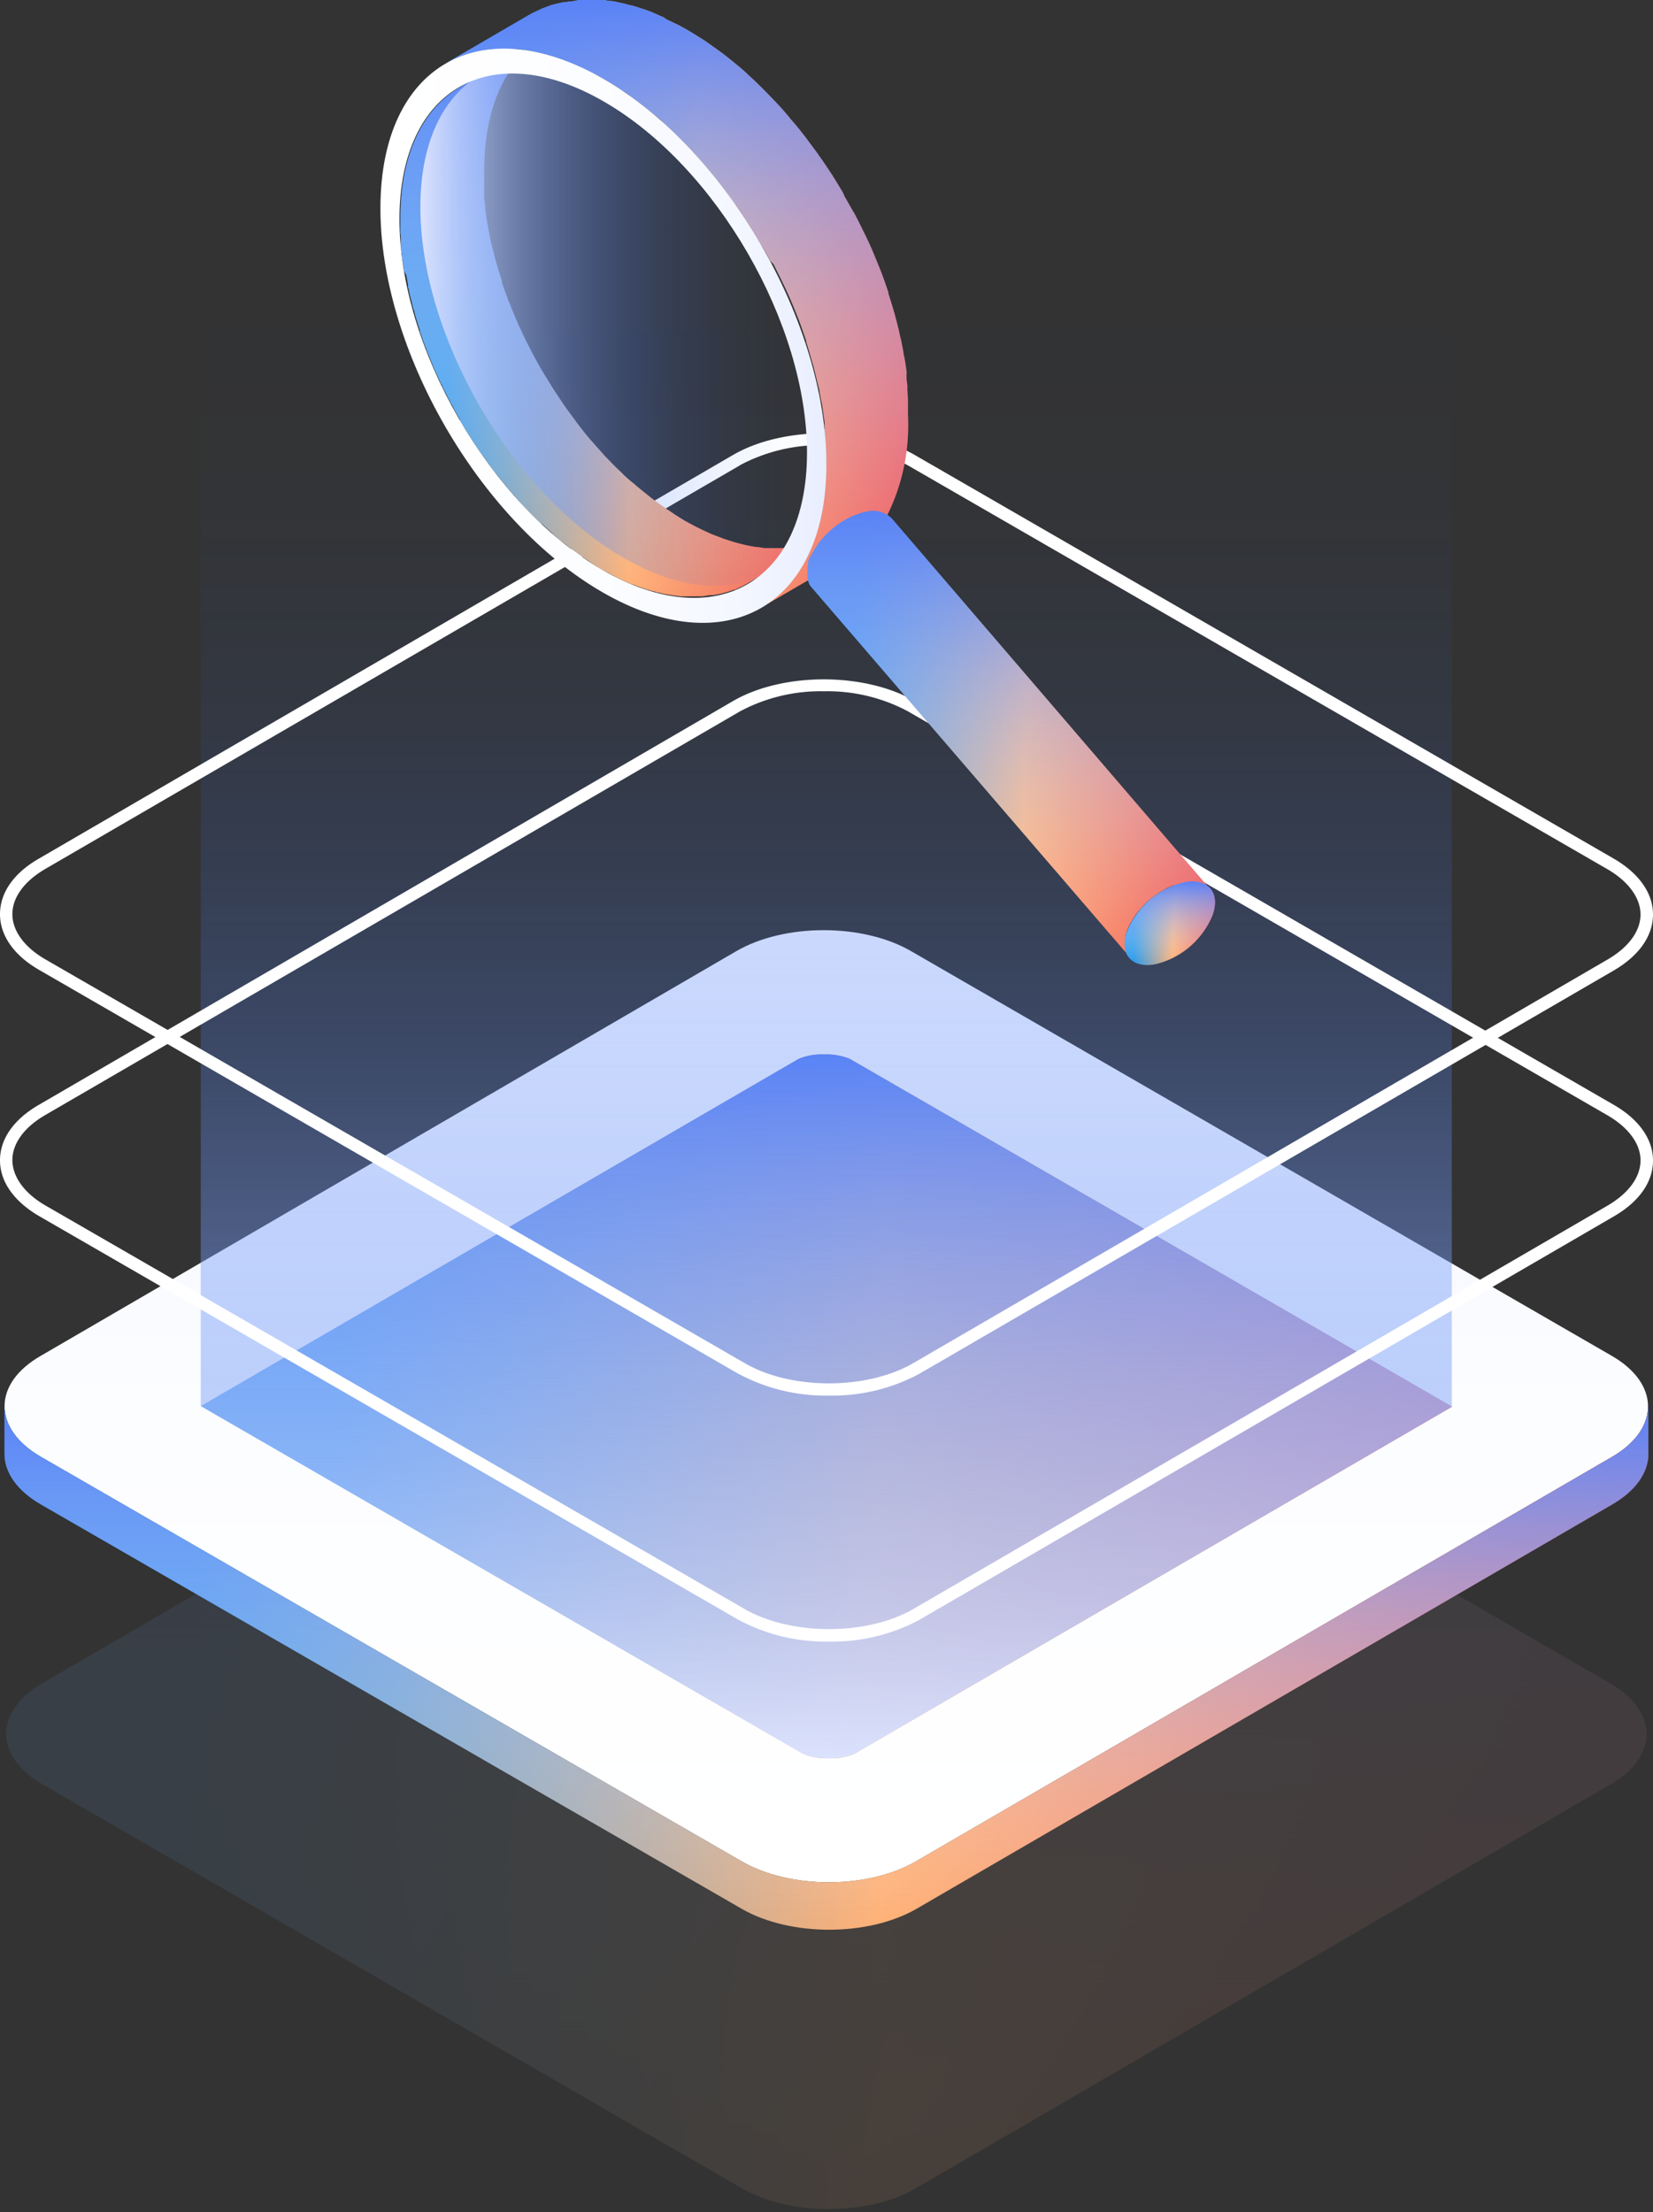 <svg fill="none" xmlns="http://www.w3.org/2000/svg" viewBox="0 0 139 186"><rect x="0" y="0" width="139" height="186" fill="#333333" stroke="none"/><g opacity=".1" fill-rule="evenodd" clip-rule="evenodd"><path d="M135.4 141.54c4.07 2.35 4.09 6.15 0 8.5l-58.37 33.94c-4 2.34-10.6 2.35-14.66 0l-58.8-33.96c-4.05-2.34-4.07-6.14 0-8.5L62 107.59c4-2.34 10.6-2.34 14.66 0l58.76 33.96Z" fill="url(#paint0_linear)"/><path d="M135.4 141.54c4.07 2.35 4.09 6.15 0 8.5l-58.37 33.94c-4 2.34-10.6 2.35-14.66 0l-58.8-33.96c-4.05-2.34-4.07-6.14 0-8.5L62 107.59c4-2.34 10.6-2.34 14.66 0l58.76 33.96Z" fill="url(#paint1_linear)"/></g><path fill-rule="evenodd" clip-rule="evenodd" d="M135.52 113.99c4.07 2.34 4.08 6.15.04 8.5l-58.52 34c-4.05 2.36-10.62 2.36-14.69 0l-58.91-34c-4.06-2.35-4.09-6.16 0-8.5l58.48-34.02c4.05-2.35 10.63-2.35 14.69 0l58.91 34.02Z" fill="url(#paint2_linear)"/><path fill-rule="evenodd" clip-rule="evenodd" d="M138.58 118.24c0 1.54-1 3.07-3.02 4.25l-58.52 34c-4.05 2.36-10.62 2.36-14.69 0l-58.91-34c-2.03-1.17-3.06-2.71-3.06-4.25v4c0 1.54 1.03 3.08 3.06 4.25l58.93 34c4.08 2.35 10.65 2.34 14.7 0l58.52-34.01c2.02-1.18 3.03-2.72 3.02-4.26v-4l-.03.02Z" fill="url(#paint3_linear)"/><path fill-rule="evenodd" clip-rule="evenodd" d="M138.58 118.24c0 1.54-1 3.07-3.02 4.25l-58.52 34c-4.05 2.36-10.62 2.36-14.69 0l-58.91-34c-2.03-1.17-3.06-2.71-3.06-4.25v4c0 1.54 1.03 3.08 3.06 4.25l58.93 34c4.08 2.35 10.65 2.34 14.7 0l58.52-34.01c2.02-1.18 3.03-2.72 3.02-4.26v-4l-.03.02Z" fill="url(#paint4_linear)"/><path fill-rule="evenodd" clip-rule="evenodd" d="M69.7 147.84c-.73.03-1.46-.1-2.14-.37L16.9 118.22l50.27-29.2c.68-.27 1.4-.4 2.12-.37a5.3 5.3 0 0 1 2.16.37l50.66 29.25-50.28 29.2c-.68.28-1.4.4-2.12.37Z" fill="url(#paint5_linear)"/><path fill-rule="evenodd" clip-rule="evenodd" d="M69.7 147.84c-.73.03-1.46-.1-2.14-.37L16.9 118.22l50.27-29.2c.68-.27 1.4-.4 2.12-.37a5.3 5.3 0 0 1 2.16.37l50.66 29.25-50.28 29.2c-.68.28-1.4.4-2.12.37Z" fill="url(#paint6_linear)"/><path fill-rule="evenodd" clip-rule="evenodd" d="M16.88 27.92v90.3l50.66 29.25c.69.27 1.42.4 2.16.37.72.03 1.45-.1 2.12-.36l50.26-29.2V27.9l-105.2.01Z" fill="url(#paint7_linear)"/><path fill-rule="evenodd" clip-rule="evenodd" d="M62.12 136.2a15.46 15.46 0 0 0 7.59 1.82c2.64.05 5.25-.57 7.59-1.82l58.43-33.94c2.11-1.23 3.27-2.88 3.27-4.68 0-1.8-1.18-3.47-3.32-4.7l-58.8-33.96c-4.21-2.4-11.02-2.4-15.2 0L3.29 92.88C1.15 94.11 0 95.77 0 97.56c0 1.8 1.18 3.46 3.31 4.7l58.8 33.94Zm.09-76.38a14.4 14.4 0 0 1 7.07-1.7c2.46-.05 4.9.53 7.07 1.69l58.8 33.95c1.8 1.04 2.8 2.42 2.8 3.8 0 1.4-.99 2.76-2.76 3.8L76.77 135.3c-3.88 2.23-10.23 2.23-14.13 0L3.83 101.36c-1.8-1.04-2.78-2.43-2.79-3.82 0-1.38.98-2.75 2.75-3.78l58.42-33.94Z" fill="#fff"/><path fill-rule="evenodd" clip-rule="evenodd" d="M62.12 115.52a15.54 15.54 0 0 0 7.59 1.82c2.64.05 5.26-.58 7.59-1.83l58.43-33.93c2.11-1.24 3.27-2.9 3.27-4.7 0-1.79-1.18-3.46-3.32-4.7l-58.8-33.95c-4.21-2.4-11.02-2.4-15.2 0L3.29 72.18C1.15 73.4 0 75.07 0 76.86c0 1.8 1.18 3.48 3.31 4.7l58.8 33.96Zm.09-76.4a14.4 14.4 0 0 1 7.07-1.69c2.46-.04 4.9.54 7.07 1.7l58.8 33.94c1.8 1.04 2.8 2.44 2.8 3.82s-.98 2.74-2.76 3.78l-58.41 33.95c-3.89 2.25-10.23 2.26-14.14 0L3.83 80.67c-1.8-1.04-2.78-2.41-2.79-3.8 0-1.4.98-2.76 2.75-3.8l58.42-33.94Z" fill="#fff"/><path fill-rule="evenodd" clip-rule="evenodd" d="M33.97 22.71c0-.23-.07-.46-.1-.7 0-.1-.04-.21-.06-.31-.02-.1 0-.1 0-.14 0-.04 0-.22-.04-.32s-.05-.44-.06-.66c-.02-.21 0-.23 0-.34 0-.11 0-.44-.04-.66v-1.24c0-5.4 1.92-9.2 5-11l7.04-4.09c-3.08 1.79-4.98 5.6-5 11V16.48c0 .11 0 .43.07.66v.32l.07.45c0 .23.06.46.1.7l.08.46.13.67.11.54.1.45.16.58.1.45.11.35c.14.5.3 1 .45 1.48v.11c.15.48.33.95.51 1.43 0 .12.1.23.14.35.15.41.32.8.49 1.21l.08.18c.19.45.39.88.6 1.32l.16.34.52 1.03.17.31c.23.44.47.86.71 1.28l.15.24.66 1.08.2.32.86 1.29.14.2.95 1.29.13.17c.4.52.8 1.04 1.26 1.53l.17.2.8.9.88.9.57.54.15.16c.26.23.5.46.8.68l.2.18.57.47.29.23.5.4.31.23.5.36.3.21.56.37.26.18.8.5c.37.2.73.4 1.1.58l.3.15.8.37.3.12.8.3.18.06a15.08 15.08 0 0 0 1.45.42l.26.06c.25.06.52.1.8.15.24 0 .46.06.7.09h1.8c.26 0 .53-.06.8-.1h.24a7.8 7.8 0 0 0 1.65-.46l.23-.1.63-.3.2-.12-7.05 4.1-.1.05-.1.06c-.2.11-.41.21-.63.3l-.12.07h-.1a7.91 7.91 0 0 1-1.76.46h-.14c-.24 0-.5.07-.8.1h-1.8l-.7-.09-.8-.14-.25-.07c-.16 0-.32-.07-.48-.12h-.05c-.3-.08-.62-.17-.93-.28l-.18-.07-.8-.29-.1-.04-.2-.08-.8-.37-.3-.16-1.1-.58-.79-.5-.16-.12-.55-.36-.3-.21-.51-.37-.31-.23-.5-.4-.3-.22-.55-.48-.18-.19c-.25-.21-.5-.45-.76-.68l-.17-.12-.5-.47-.07-.08a23.47 23.47 0 0 1-1.68-1.8l-.07-.08-.1-.11c-.43-.5-.85-1-1.26-1.54l-.19-.23c-.32-.42-.64-.85-.95-1.3l-.1-.12a44.8 44.8 0 0 1-.9-1.35l-.08-.11-.11-.2a30.36 30.36 0 0 1-.77-1.25v-.07c-.25-.42-.48-.84-.7-1.28l-.07-.1-.1-.2-.53-1.04-.1-.22s0-.08-.07-.12l-.6-1.32-.06-.15-.49-1.2-.08-.19c0-.05 0-.11-.05-.16-.19-.48-.35-.95-.51-1.43v-.09c-.16-.48-.32-.98-.45-1.47 0-.06 0-.13-.06-.2l-.05-.16c-.04-.14-.08-.3-.1-.44l-.16-.59-.1-.45c0-.1-.05-.2-.08-.31v-.22l-.12-.68c-.04-.22-.2-.39-.22-.54Z" fill="url(#paint8_linear)"/><path fill-rule="evenodd" clip-rule="evenodd" d="M33.97 22.71c0-.23-.07-.46-.1-.7 0-.1-.04-.21-.06-.31-.02-.1 0-.1 0-.14 0-.04 0-.22-.04-.32s-.05-.44-.06-.66c-.02-.21 0-.23 0-.34 0-.11 0-.44-.04-.66v-1.24c0-5.4 1.92-9.2 5-11l7.04-4.09c-3.08 1.79-4.98 5.6-5 11V16.48c0 .11 0 .43.07.66v.32l.07.45c0 .23.06.46.1.7l.08.46.13.67.11.54.1.45.16.58.1.45.11.35c.14.5.3 1 .45 1.48v.11c.15.48.33.95.51 1.43 0 .12.1.23.14.35.15.41.32.8.49 1.21l.08.18c.19.45.39.88.6 1.32l.16.34.52 1.03.17.31c.23.44.47.86.71 1.28l.15.24.66 1.08.2.32.86 1.29.14.2.95 1.29.13.17c.4.52.8 1.04 1.26 1.53l.17.2.8.9.88.9.57.54.15.16c.26.23.5.46.8.68l.2.18.57.47.29.23.5.4.31.23.5.36.3.21.56.37.26.18.8.5c.37.2.73.4 1.1.58l.3.15.8.37.3.12.8.3.18.06a15.08 15.08 0 0 0 1.45.42l.26.06c.25.06.52.1.8.15.24 0 .46.06.7.09h1.8c.26 0 .53-.06.8-.1h.24a7.8 7.8 0 0 0 1.65-.46l.23-.1.63-.3.2-.12-7.05 4.1-.1.05-.1.06c-.2.11-.41.21-.63.3l-.12.07h-.1a7.91 7.91 0 0 1-1.76.46h-.14c-.24 0-.5.07-.8.1h-1.8l-.7-.09-.8-.14-.25-.07c-.16 0-.32-.07-.48-.12h-.05c-.3-.08-.62-.17-.93-.28l-.18-.07-.8-.29-.1-.04-.2-.08-.8-.37-.3-.16-1.1-.58-.79-.5-.16-.12-.55-.36-.3-.21-.51-.37-.31-.23-.5-.4-.3-.22-.55-.48-.18-.19c-.25-.21-.5-.45-.76-.68l-.17-.12-.5-.47-.07-.08a23.47 23.47 0 0 1-1.68-1.8l-.07-.08-.1-.11c-.43-.5-.85-1-1.26-1.54l-.19-.23c-.32-.42-.64-.85-.95-1.3l-.1-.12a44.8 44.8 0 0 1-.9-1.35l-.08-.11-.11-.2a30.36 30.36 0 0 1-.77-1.25v-.07c-.25-.42-.48-.84-.7-1.28l-.07-.1-.1-.2-.53-1.04-.1-.22s0-.08-.07-.12l-.6-1.32-.06-.15-.49-1.2-.08-.19c0-.05 0-.11-.05-.16-.19-.48-.35-.95-.51-1.43v-.09c-.16-.48-.32-.98-.45-1.47 0-.06 0-.13-.06-.2l-.05-.16c-.04-.14-.08-.3-.1-.44l-.16-.59-.1-.45c0-.1-.05-.2-.08-.31v-.22l-.12-.68c-.04-.22-.2-.39-.22-.54Z" fill="url(#paint9_linear)"/><path fill-rule="evenodd" clip-rule="evenodd" d="M69.57 35.86v-1c0-.22 0-.44-.06-.67v-.3c0-.11 0-.32-.07-.47-.06-.15-.06-.46-.1-.69l-.08-.47c-.02-.16-.09-.44-.14-.67l-.1-.53-.11-.46-.15-.58-.2-.43-.1-.35c-.14-.5-.29-.99-.46-1.48v-.12a42.8 42.8 0 0 0-.64-1.78c-.16-.4-.32-.8-.5-1.2l-.07-.18-.6-1.32-.18-.35c-.16-.34-.34-.68-.52-1.03l-.16-.3a32.3 32.3 0 0 0-.7-1.28l-.15-.24-.67-1.09-.2-.3c-.28-.45-.56-.88-.87-1.3l-.13-.2c-.3-.44-.63-.87-.95-1.3l-.13-.16c-.41-.53-.8-1.03-1.27-1.54l-.16-.2c-.27-.3-.53-.6-.8-.88l-.05-.05a46.07 46.07 0 0 0-1.45-1.45l-.15-.15c-.25-.23-.5-.46-.8-.68l-.2-.18-.57-.48-.29-.23-.5-.39-.3-.23-.5-.35-.31-.21-.55-.37-.27-.22-.8-.5-1.08-.58-.3-.14-.8-.37-.29-.12-.75-.3-.2-.06c-.3-.1-.6-.2-.91-.28l-.54-.14-.25-.06a6.92 6.92 0 0 0-.8-.14c-.23 0-.46-.06-.7-.08H44.15c-.26 0-.52.05-.8.09h-.23a7.03 7.03 0 0 0-1.65.46l-.22.1c-.22.09-.43.19-.63.3l-.21.11 3.53-2.04.05-.03.11-.05c.2-.12.42-.22.64-.3l.1-.06h.11c.26-.1.53-.2.8-.28h.04c.28-.08.57-.14.86-.19H46.88c.25 0 .5-.07.8-.09h1.8c.23 0 .46.05.7.08l.8.15.26.05.48.12h.04l.93.28.18.08.7.23h.1l.2.09.8.36.3.16a24.03 24.03 0 0 1 1.89 1.08l.26.17.55.37.3.2.51.38.31.23.5.39.29.23.56.47.21.19.76.68.15.15c.06.05.34.31.5.48l.07.07c.3.29.6.6.87.9v.04c.28.3.55.59.8.9l.07.08.1.11c.43.5.85 1 1.26 1.54v.04l.1.12.95 1.3.1.13v.06c.3.42.58.85.86 1.3l.09.12.11.19a30.36 30.36 0 0 1 .77 1.25v.08c.25.41.48.84.71 1.27l.06.1.1.21.53 1.04c0 .06.07.14.1.2.03.08 0 .1.07.14l.6 1.32.06.14.49 1.2.08.19.05.17c.19.47.36.94.52 1.42v.09a34.67 34.67 0 0 1 .5 1.66l.05.17c0 .15.08.3.1.45l.16.58.1.46.08.31c.02.1 0 .14 0 .22l.12.67.08.47c.03.16.08.46.1.69.04.23.05.21.06.33.02.1 0 .08 0 .13s0 .2.04.32c.04.11.05.44.07.66v.33c0 .11 0 .45.04.67.04.21 0 .2 0 .3v.94c.07 2.6-.51 5.2-1.7 7.52a8.85 8.85 0 0 1-3.3 3.46l-3.52 2.05c3.07-1.78 4.98-5.6 5-10.99v-.93c.31 0 .31-.07.31-.2Z" fill="#A3A3A3"/><path fill-rule="evenodd" clip-rule="evenodd" d="M52.55 7.52c-9.46-5.46-17.16-1.08-17.2 9.8-.03 10.87 7.62 24.11 17.08 29.58 9.46 5.47 17.14 1.08 17.19-9.8.05-10.89-7.61-24.12-17.07-29.58Z" fill="url(#paint10_linear)"/><path fill-rule="evenodd" clip-rule="evenodd" d="m69.46 37.7-.05-.71v-.38c0-.24-.02-.48-.07-.72v-.35c0-.12-.05-.34-.07-.5l-.11-.8c-.04-.3-.06-.34-.1-.51l-.14-.74c0-.2-.08-.39-.12-.59l-.12-.48-.16-.65-.12-.49-.12-.4c-.15-.53-.3-1.07-.48-1.6a.7.7 0 0 1 0-.11l-.56-1.6-.16-.4a37.58 37.58 0 0 0-1.28-2.94 8.37 8.37 0 0 0-.19-.39l-.56-1.13-.28-.28c-.24-.47-.5-.94-.8-1.4l-.15-.26-.73-1.19-.22-.34c-.3-.48-.62-.96-.94-1.42l-.16-.2c-.34-.49-.68-.96-1.04-1.42l-.16-.22-.34-.42-.43-.54-.36-.42-.42-.49c-.28-.33-.58-.66-.88-.98l-.04-.05-.96-.98-.63-.6-.16-.16c-.28-.26-.56-.5-.8-.76l-.23-.19-.62-.52-.32-.25-.55-.44-.34-.24-.58-.44-.33-.24-.6-.36-.29-.2a27.49 27.49 0 0 0-1.77-1.03l-.22-.1a7.37 7.37 0 0 0-.8-.38l-.1-.05-.8-.34-.8-.32-.2-.07a10.4 10.4 0 0 0-1.01-.31l-.58-.15-.28-.07-.85-.16-.8-.1h-1.74c-.24 0-.48 0-.7.07h-.15l-.47.08a8.85 8.85 0 0 0-1.83.53l-.24.1-.7.34-.22.12 7.05-4.1.1-.05.12-.07c.23-.12.46-.23.7-.33l.13-.07.1-.04.8-.3h.05c.32-.09.65-.17.98-.22h.11l.36-.06h.15L48.7 0h1.85c.25 0 .5.05.8.09.28 0 .56.1.84.15l.27.06.53.14h.06c.33.09.67.2 1 .31l.22.07c.27.1.55.2.8.32l.1.04.68.3.13.12.8.38.22.1c.29.16.58.31.86.48.3.17.6.36.9.55l.3.18.6.41.32.23.56.4.34.25.55.44.31.25.63.52.22.2.8.74.17.16.54.53.08.08.95.98.06.06c.3.31.6.64.88.97l.08.1c.12.12.22.26.33.4l.36.41.44.54.33.42.07.08.1.14 1.04 1.4c0 .06.07.1.1.15l.05.07c.32.46.64.93.95 1.41l.1.14c.03.07.07.14.12.2l.73 1.2c0 .06.07.13.1.2v.06l.8 1.4.07.1.12.24c.2.37.39.75.57 1.13l.12.24a29.5 29.5 0 0 1 .8 1.74l.54 1.32.08.2.07.18c.19.52.38 1.04.56 1.6v.09a50.61 50.61 0 0 1 .55 1.8l.05.2.13.48.16.65c.04.21.08.32.1.48l.09.35.05.25.14.73c0 .17.06.34.09.5a16.76 16.76 0 0 1 .17 1.13c.05.12 0 .1 0 .14v.35c0 .24.05.48.07.72v.38l.05.72v1.36c.14 2.85-.43 5.7-1.67 8.27a9.72 9.72 0 0 1-3.62 3.8l-7.04 4.1c3.37-1.96 5.46-6.12 5.47-12v-1.03a1.72 1.72 0 0 1-.03-.35Z" fill="url(#paint11_linear)"/><path fill-rule="evenodd" clip-rule="evenodd" d="m69.46 37.7-.05-.71v-.38c0-.24-.02-.48-.07-.72v-.35c0-.12-.05-.34-.07-.5l-.11-.8c-.04-.3-.06-.34-.1-.51l-.14-.74c0-.2-.08-.39-.12-.59l-.12-.48-.16-.65-.12-.49-.12-.4c-.15-.53-.3-1.07-.48-1.6a.7.7 0 0 1 0-.11l-.56-1.6-.16-.4a37.58 37.58 0 0 0-1.28-2.94 8.37 8.37 0 0 0-.19-.39l-.56-1.13-.28-.28c-.24-.47-.5-.94-.8-1.4l-.15-.26-.73-1.19-.22-.34c-.3-.48-.62-.96-.94-1.42l-.16-.2c-.34-.49-.68-.96-1.04-1.42l-.16-.22-.34-.42-.43-.54-.36-.42-.42-.49c-.28-.33-.58-.66-.88-.98l-.04-.05-.96-.98-.63-.6-.16-.16c-.28-.26-.56-.5-.8-.76l-.23-.19-.62-.52-.32-.25-.55-.44-.34-.24-.58-.44-.33-.24-.6-.36-.29-.2a27.49 27.49 0 0 0-1.77-1.03l-.22-.1a7.37 7.37 0 0 0-.8-.38l-.1-.05-.8-.34-.8-.32-.2-.07a10.4 10.4 0 0 0-1.01-.31l-.58-.15-.28-.07-.85-.16-.8-.1h-1.74c-.24 0-.48 0-.7.07h-.15l-.47.08a8.85 8.85 0 0 0-1.83.53l-.24.1-.7.34-.22.12 7.05-4.1.1-.05.12-.07c.23-.12.46-.23.7-.33l.13-.07.1-.04.8-.3h.05c.32-.09.65-.17.98-.22h.11l.36-.06h.15L48.7 0h1.85c.25 0 .5.05.8.09.28 0 .56.1.84.15l.27.06.53.14h.06c.33.09.67.2 1 .31l.22.07c.27.1.55.2.8.32l.1.04.68.3.13.12.8.38.22.1c.29.16.58.31.86.48.3.17.6.36.9.55l.3.18.6.41.32.23.56.4.34.25.55.44.31.25.63.52.22.2.8.74.17.16.54.53.08.08.95.98.06.06c.3.31.6.64.88.97l.08.1c.12.12.22.26.33.4l.36.41.44.54.33.42.07.08.1.14 1.04 1.4c0 .06.07.1.1.15l.05.07c.32.46.64.93.95 1.41l.1.14c.03.07.07.14.12.2l.73 1.2c0 .06.07.13.1.2v.06l.8 1.4.07.1.12.24c.2.37.39.75.57 1.13l.12.24a29.5 29.5 0 0 1 .8 1.74l.54 1.32.08.2.07.18c.19.52.38 1.04.56 1.6v.09a50.61 50.61 0 0 1 .55 1.8l.05.2.13.48.16.65c.04.21.08.32.1.48l.09.35.05.25.14.73c0 .17.06.34.09.5a16.76 16.76 0 0 1 .17 1.13c.05.12 0 .1 0 .14v.35c0 .24.05.48.07.72v.38l.05.72v1.36c.14 2.85-.43 5.7-1.67 8.27a9.72 9.72 0 0 1-3.62 3.8l-7.04 4.1c3.37-1.96 5.46-6.12 5.47-12v-1.03a1.72 1.72 0 0 1-.03-.35Z" fill="url(#paint12_linear)"/><path fill-rule="evenodd" clip-rule="evenodd" d="M50.67 49.8c10.36 5.98 18.82 1.17 18.82-10.74.03-11.87-8.34-26.42-18.7-32.4C40.42.68 32.04 5.48 31.99 17.4c-.06 11.92 8.31 26.42 18.68 32.4Zm17.19-11.68c-.03 10.88-7.72 15.26-17.2 9.8-9.46-5.47-17.11-18.7-17.07-29.58.04-10.88 7.72-15.28 17.19-9.8 9.47 5.46 17.11 18.7 17.08 29.58Z" fill="url(#paint13_linear)"/><path fill-rule="evenodd" clip-rule="evenodd" d="m94.88 80.43-.08-.11a.65.65 0 0 0-.05-.1c0-.05 0-.1-.06-.13v-.11l-.05-.16V78.7l.11-.39a4.35 4.35 0 0 1 .37-.79l.23-.38a5.4 5.4 0 0 1 .62-.8l.09-.1a6.72 6.72 0 0 1 1.22-1.05l.09-.07c.2-.13.41-.26.62-.37l.12-.07c.2-.1.4-.18.6-.26h.1a4 4 0 0 1 .73-.2 2.26 2.26 0 0 1 2.21.53L74.98 43.59a2.23 2.23 0 0 0-2.2-.54c-.25.05-.48.11-.7.2l-.12.04-.38.16-.2.1-.13.06-.1.06-.39.23-.13.09-.09.06-.14.1-.35.27-.1.09-.09.08-.15.14c-.13.1-.24.23-.36.35l-.09.1-.26.29-.1.14-.26.37-.14.2-.09.17-.09.17a4 4 0 0 0-.35.66v.19c0 .05 0 .13-.05.19v1.08c0 .02 0 0 0 0l.04.14v.09l.07.13v.08c0 .04 0 0 0 0l.08.12.05.08L94.94 80.4a.59.59 0 0 1-.06.03Z" fill="url(#paint14_linear)"/><path fill-rule="evenodd" clip-rule="evenodd" d="m94.88 80.43-.08-.11a.65.65 0 0 0-.05-.1c0-.05 0-.1-.06-.13v-.11l-.05-.16V78.7l.11-.39a4.35 4.35 0 0 1 .37-.79l.23-.38a5.4 5.4 0 0 1 .62-.8l.09-.1a6.72 6.72 0 0 1 1.22-1.05l.09-.07c.2-.13.41-.26.62-.37l.12-.07c.2-.1.4-.18.6-.26h.1a4 4 0 0 1 .73-.2 2.26 2.26 0 0 1 2.21.53L74.98 43.59a2.23 2.23 0 0 0-2.2-.54c-.25.05-.48.11-.7.2l-.12.04-.38.16-.2.1-.13.06-.1.06-.39.23-.13.09-.09.06-.14.1-.35.27-.1.09-.09.08-.15.14c-.13.1-.24.23-.36.35l-.09.1-.26.29-.1.14-.26.37-.14.2-.09.17-.09.17a4 4 0 0 0-.35.66v.19c0 .05 0 .13-.05.19v1.08c0 .02 0 0 0 0l.04.14v.09l.07.13v.08c0 .04 0 0 0 0l.08.12.05.08L94.94 80.4a.59.59 0 0 1-.06.03Z" fill="url(#paint15_linear)"/><path fill-rule="evenodd" clip-rule="evenodd" d="M97.17 81.07c-2 .39-3.07-.85-2.4-2.76a6.97 6.97 0 0 1 4.8-4.13c1.99-.39 3.07.85 2.4 2.75a6.95 6.95 0 0 1-4.8 4.14Z" fill="url(#paint16_linear)"/><path fill-rule="evenodd" clip-rule="evenodd" d="M97.17 81.07c-2 .39-3.07-.85-2.4-2.76a6.97 6.97 0 0 1 4.8-4.13c1.99-.39 3.07.85 2.4 2.75a6.95 6.95 0 0 1-4.8 4.14Z" fill="url(#paint17_linear)"/><defs><linearGradient id="paint0_linear" x1=".52" y1="87.18" x2="146.05" y2="93.04" gradientUnits="userSpaceOnUse"><stop offset=".12" stop-color="#2698EA"/><stop offset=".53" stop-color="#FFB176"/><stop offset=".98" stop-color="#ED5158"/></linearGradient><linearGradient id="paint1_linear" x1="69.49" y1="105.82" x2="69.49" y2="185.74" gradientUnits="userSpaceOnUse"><stop stop-color="#5A82F6"/><stop offset="1" stop-color="#fff" stop-opacity="0"/></linearGradient><linearGradient id="paint2_linear" x1="138.58" y1="158.26" x2="138.58" y2="78.21" gradientUnits="userSpaceOnUse"><stop stop-color="#fff"/><stop offset=".5" stop-color="#FCFDFF"/><stop offset=".8" stop-color="#F4F7FF"/><stop offset="1" stop-color="#E9EEFF"/></linearGradient><linearGradient id="paint3_linear" x1=".38" y1="107.95" x2="145.67" y2="118.61" gradientUnits="userSpaceOnUse"><stop offset=".12" stop-color="#2698EA"/><stop offset=".53" stop-color="#FFB176"/><stop offset=".98" stop-color="#ED5158"/></linearGradient><linearGradient id="paint4_linear" x1="69.49" y1="118.22" x2="69.49" y2="162.25" gradientUnits="userSpaceOnUse"><stop stop-color="#5A82F6"/><stop offset="1" stop-color="#fff" stop-opacity="0"/></linearGradient><linearGradient id="paint5_linear" x1="16.9" y1="74.84" x2="127.89" y2="79.45" gradientUnits="userSpaceOnUse"><stop offset=".12" stop-color="#2698EA"/><stop offset=".53" stop-color="#FFB176"/><stop offset=".98" stop-color="#ED5158"/></linearGradient><linearGradient id="paint6_linear" x1="69.5" y1="88.65" x2="69.5" y2="147.84" gradientUnits="userSpaceOnUse"><stop stop-color="#5A82F6"/><stop offset="1" stop-color="#fff" stop-opacity="0"/></linearGradient><linearGradient id="paint7_linear" x1="122.07" y1="147.84" x2="122.07" y2="27.92" gradientUnits="userSpaceOnUse"><stop stop-color="#DBE2FD"/><stop offset=".11" stop-color="#B7C9FB" stop-opacity=".8"/><stop offset=".24" stop-color="#91AFF9" stop-opacity=".59"/><stop offset=".37" stop-color="#7098F8" stop-opacity=".41"/><stop offset=".5" stop-color="#5585F6" stop-opacity=".26"/><stop offset=".63" stop-color="#4077F5" stop-opacity=".15"/><stop offset=".75" stop-color="#316CF5" stop-opacity=".07"/><stop offset=".88" stop-color="#2866F4" stop-opacity=".02"/><stop offset="1" stop-color="#2564F4" stop-opacity=".01"/></linearGradient><linearGradient id="paint8_linear" x1="33.67" y1="-7.69" x2="71.86" y2="-7" gradientUnits="userSpaceOnUse"><stop offset=".12" stop-color="#2698EA"/><stop offset=".53" stop-color="#FFB176"/><stop offset=".98" stop-color="#ED5158"/></linearGradient><linearGradient id="paint9_linear" x1="51.74" y1="3.25" x2="51.74" y2="50.15" gradientUnits="userSpaceOnUse"><stop stop-color="#5A82F6"/><stop offset="1" stop-color="#fff" stop-opacity="0"/></linearGradient><linearGradient id="paint10_linear" x1="35.35" y1="49.25" x2="69.62" y2="49.25" gradientUnits="userSpaceOnUse"><stop stop-color="#DBE2FD"/><stop offset=".11" stop-color="#B7C9FB" stop-opacity=".8"/><stop offset=".24" stop-color="#91AFF9" stop-opacity=".59"/><stop offset=".37" stop-color="#7098F8" stop-opacity=".41"/><stop offset=".5" stop-color="#5585F6" stop-opacity=".26"/><stop offset=".63" stop-color="#4077F5" stop-opacity=".15"/><stop offset=".75" stop-color="#316CF5" stop-opacity=".07"/><stop offset=".88" stop-color="#2866F4" stop-opacity=".02"/><stop offset="1" stop-color="#2564F4" stop-opacity=".01"/></linearGradient><linearGradient id="paint11_linear" x1="37.43" y1="-11.92" x2="78.56" y2="-11.19" gradientUnits="userSpaceOnUse"><stop offset=".12" stop-color="#2698EA"/><stop offset=".53" stop-color="#FFB176"/><stop offset=".98" stop-color="#ED5158"/></linearGradient><linearGradient id="paint12_linear" x1="56.9" y1="0" x2="56.9" y2="51.08" gradientUnits="userSpaceOnUse"><stop stop-color="#5A82F6"/><stop offset="1" stop-color="#fff" stop-opacity="0"/></linearGradient><linearGradient id="paint13_linear" x1="31.96" y1="52.38" x2="69.49" y2="52.38" gradientUnits="userSpaceOnUse"><stop stop-color="#fff"/><stop offset=".5" stop-color="#FCFDFF"/><stop offset=".8" stop-color="#F4F7FF"/><stop offset="1" stop-color="#E9EEFF"/></linearGradient><linearGradient id="paint14_linear" x1="67.91" y1="34.21" x2="103.65" y2="34.97" gradientUnits="userSpaceOnUse"><stop offset=".12" stop-color="#2698EA"/><stop offset=".53" stop-color="#FFB176"/><stop offset=".98" stop-color="#ED5158"/></linearGradient><linearGradient id="paint15_linear" x1="84.83" y1="42.96" x2="84.83" y2="80.43" gradientUnits="userSpaceOnUse"><stop stop-color="#5A82F6"/><stop offset="1" stop-color="#fff" stop-opacity="0"/></linearGradient><linearGradient id="paint16_linear" x1="94.57" y1="72.47" x2="102.59" y2="72.67" gradientUnits="userSpaceOnUse"><stop offset=".12" stop-color="#2698EA"/><stop offset=".53" stop-color="#FFB176"/><stop offset=".98" stop-color="#ED5158"/></linearGradient><linearGradient id="paint17_linear" x1="98.37" y1="74.11" x2="98.37" y2="81.14" gradientUnits="userSpaceOnUse"><stop stop-color="#5A82F6"/><stop offset="1" stop-color="#fff" stop-opacity="0"/></linearGradient></defs></svg>
